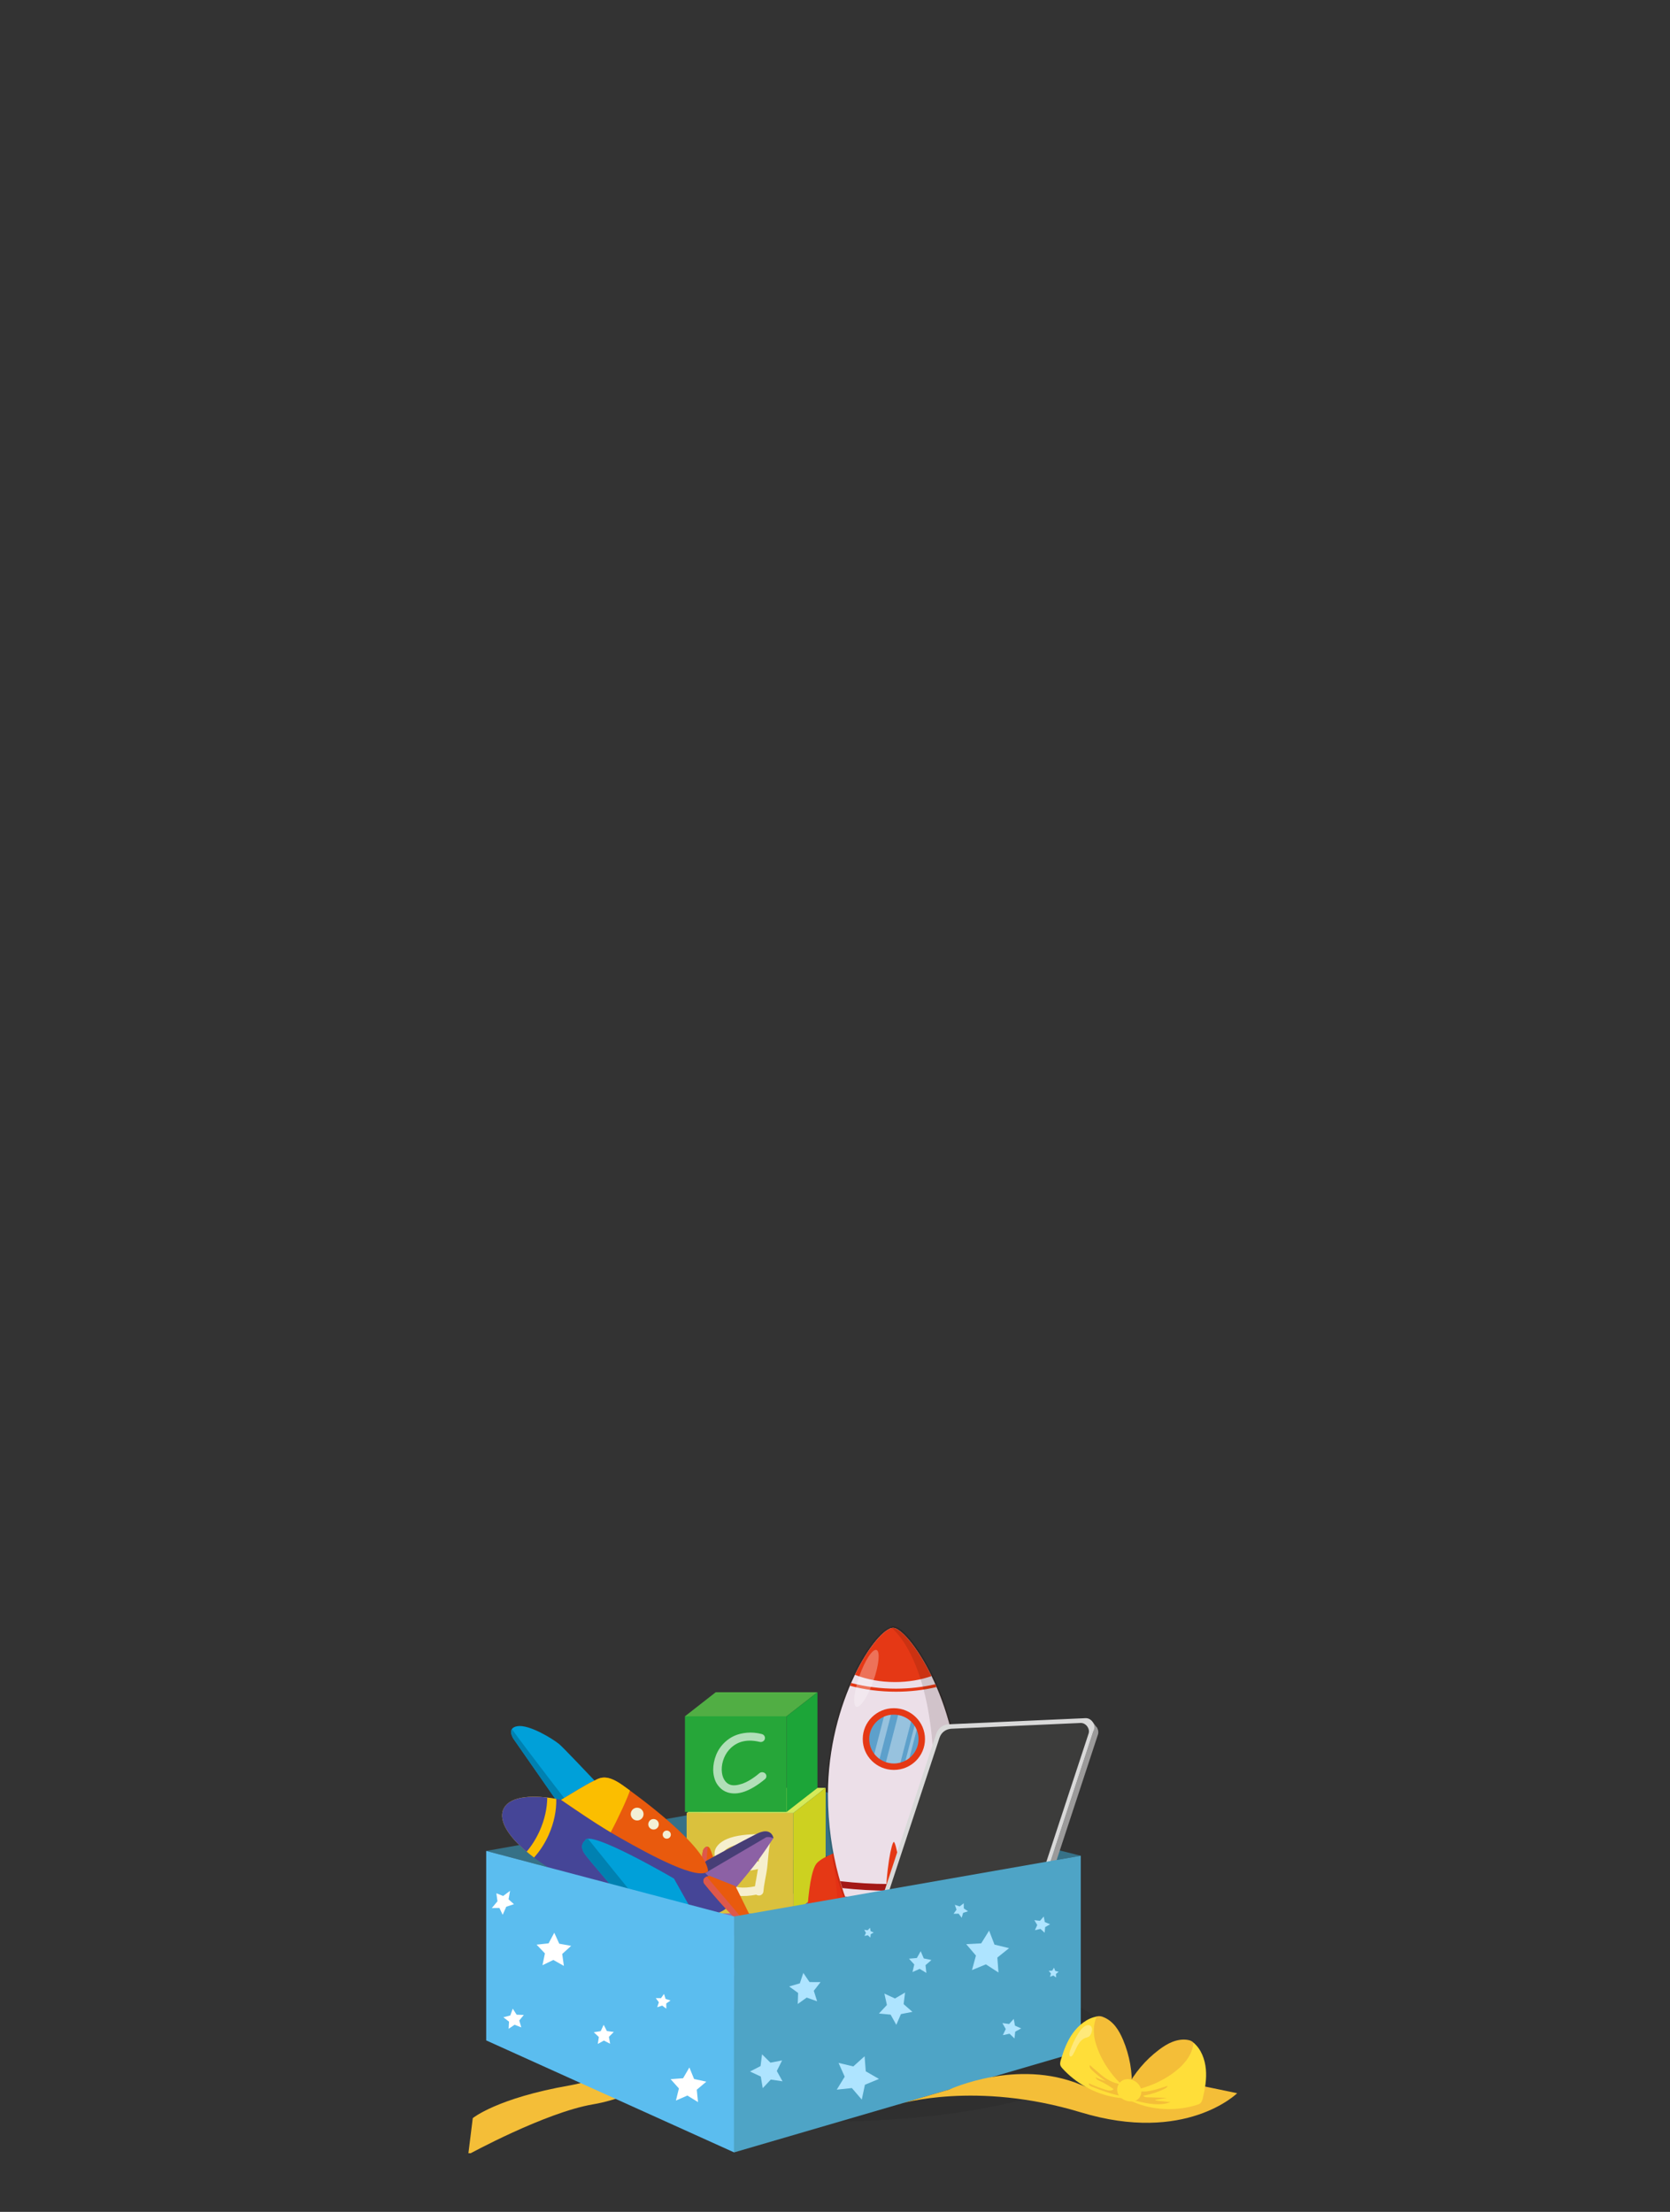 <svg width="370" height="490" viewBox="0 0 370 490" fill="none" xmlns="http://www.w3.org/2000/svg">
<rect x="0" y="0" width="370" height="490" fill="#333333" stroke="none"/>
<ellipse opacity="0.08" cx="183" cy="452.5" rx="63" ry="17.5" fill="black"/>
<g clip-path="url(#clip0_660_24253)">
<path d="M161.758 442.74L149.388 444.897C149.388 444.897 142.445 459.162 126.273 461.978C110.102 464.794 104.745 469.233 104.745 469.233L103.742 477.301C103.742 477.301 120.731 467.995 131.357 466.183C141.983 464.37 153.875 457.383 161.758 442.74Z" fill="#F4BE38"/>
<path d="M206.128 416.945L239.452 411.102L182.23 396.825L107.718 410.04L139.761 418.513L182.23 410.976L206.128 416.945Z" fill="#367187"/>
<path d="M206.129 416.945L182.23 410.976L139.761 418.513L162.644 424.558L206.129 416.945Z" fill="#285869"/>
<path d="M150.909 424.274L157.734 419.188L179.844 419.582L173.019 424.668L150.909 424.274Z" fill="#9A71AE"/>
<path d="M172.6 445.476L179.425 440.39L179.843 419.582L173.019 424.668L172.6 445.476Z" fill="#78559E"/>
<path d="M150.896 424.237L150.48 445.041L172.586 445.433L173.002 424.629L150.896 424.237Z" fill="#8C61A5"/>
<path opacity="0.64" d="M158 441.047C157.899 441.262 157.721 441.417 157.48 441.501C157.239 441.584 156.998 441.584 156.77 441.489C156.541 441.393 156.377 441.226 156.275 441.011C156.186 440.784 156.186 440.557 156.288 440.331C156.757 439.328 157.848 437.203 159.548 433.956C161.121 430.923 161.92 429.383 161.933 429.336C162.009 429.133 162.161 428.966 162.364 428.858C162.681 428.703 162.998 428.703 163.315 428.882C163.455 428.978 163.582 429.097 163.683 429.252C163.734 429.336 163.785 429.455 163.835 429.61C163.911 429.837 164.026 430.171 164.165 430.625C164.406 431.449 164.711 432.547 165.078 433.92C165.903 437.06 166.461 439.328 166.727 440.725C166.766 440.963 166.727 441.178 166.575 441.369C166.423 441.56 166.233 441.68 165.979 441.727C165.725 441.763 165.497 441.727 165.281 441.584C165.078 441.441 164.952 441.262 164.901 441.023C164.774 440.307 164.52 439.197 164.14 437.668C163.176 437.716 161.717 437.657 159.789 437.477C158.926 439.149 158.33 440.343 158 441.035V441.047ZM162.643 431.974C162.529 432.225 162.3 432.666 161.983 433.275C161.653 433.896 160.829 435.472 160.651 435.806C161.945 435.926 162.96 435.973 163.708 435.937C163.569 435.4 162.846 432.654 162.643 431.974Z" fill="white"/>
<path d="M152.127 401.651L159.269 396.064H182.926L175.747 401.651H152.127Z" fill="#D6EA59"/>
<path d="M175.747 423.88L182.926 418.305V396.064L175.747 401.651V423.88Z" fill="#CDD120"/>
<path d="M175.747 401.651H152.127V423.88H175.747V401.651Z" fill="#DAC13D"/>
<path opacity="0.75" d="M169.138 419.033C169.113 419.296 168.998 419.511 168.796 419.678C168.593 419.845 168.352 419.928 168.098 419.917C167.895 419.905 167.717 419.845 167.565 419.726C166.081 420.024 164.749 420.108 163.557 419.964C162.39 419.845 161.502 419.487 160.88 418.914C160.056 418.162 159.776 417.147 160.03 415.846C160.144 415.189 160.55 414.616 161.235 414.151C160.956 414.043 160.69 413.912 160.436 413.78C159.789 413.41 159.269 412.957 158.876 412.408C158.483 411.87 158.292 411.273 158.305 410.641C158.305 409.96 158.559 409.339 159.053 408.778C159.548 408.217 160.233 407.752 161.108 407.382C162.973 406.594 165.624 406.283 169.062 406.319C169.252 406.319 169.417 406.367 169.557 406.45C169.709 406.427 169.861 406.427 170.013 406.45C170.28 406.51 170.483 406.653 170.622 406.868C170.762 407.083 170.812 407.322 170.762 407.573C170.622 408.193 170.495 408.838 170.407 409.519C170.318 410.187 170.229 410.975 170.153 411.882C170.077 412.79 170.013 413.482 169.95 413.959C169.886 414.449 169.734 415.32 169.493 416.574C169.29 417.624 169.176 418.436 169.138 419.033ZM165.053 412.742C165.218 412.706 165.409 412.658 165.612 412.61C165.751 412.587 167.121 412.312 167.273 412.276C167.578 412.217 167.857 412.276 168.111 412.443C168.326 410.342 168.491 408.922 168.631 408.181C165.675 408.146 163.442 408.444 161.92 409.101C160.842 409.554 160.284 410.068 160.271 410.665C160.271 410.903 160.373 411.154 160.563 411.429C160.753 411.703 161.058 411.954 161.464 412.181C162.44 412.73 163.595 412.909 164.939 412.742H165.053ZM167.933 414.031C167.933 414.031 167.819 414.079 167.755 414.103C167.59 414.139 166.157 414.413 166.03 414.437C165.231 414.592 164.584 414.759 164.064 414.926C163.379 415.141 162.859 415.368 162.504 415.595C162.187 415.81 162.009 416.001 161.971 416.192C161.844 416.837 161.946 417.302 162.263 417.577C162.555 417.851 163.062 418.03 163.785 418.114C164.812 418.221 165.979 418.15 167.273 417.875C167.324 417.457 167.413 416.908 167.552 416.252C167.755 415.141 167.882 414.401 167.933 414.031Z" fill="white"/>
<path d="M151.76 380.211L158.571 374.886H181.113L174.275 380.211H151.76Z" fill="#51AE44"/>
<path d="M174.275 401.401L181.112 396.089V374.887L174.275 380.211V401.401Z" fill="#1CA538"/>
<path d="M174.275 380.211H151.759V401.401H174.275V380.211Z" fill="#26A639"/>
<path opacity="0.64" d="M168.77 384.151C169.023 384.21 169.214 384.342 169.353 384.556C169.48 384.771 169.518 384.998 169.455 385.237C169.391 385.476 169.252 385.655 169.023 385.786C168.808 385.905 168.567 385.941 168.313 385.882C165.674 385.261 163.569 385.702 161.958 387.195C161.285 387.827 160.765 388.58 160.41 389.451C160.055 390.334 159.89 391.206 159.903 392.089C159.928 392.949 160.106 393.665 160.448 394.238C160.791 394.823 161.247 395.205 161.806 395.384C162.478 395.599 163.34 395.516 164.431 395.157C165.51 394.787 166.803 394.035 168.237 392.829C168.427 392.662 168.655 392.591 168.922 392.603C169.188 392.627 169.404 392.722 169.569 392.901C169.734 393.08 169.81 393.295 169.797 393.546C169.772 393.785 169.67 393.987 169.467 394.155C166.22 396.829 163.455 397.808 161.184 397.067C160.486 396.841 159.903 396.459 159.408 395.921C158.913 395.384 158.558 394.799 158.355 394.155C158.14 393.51 158.025 392.829 158.013 392.113C158.013 391.003 158.216 389.893 158.66 388.783C159.104 387.684 159.763 386.729 160.638 385.917C161.273 385.32 161.983 384.855 162.77 384.509C163.569 384.162 164.469 383.948 165.497 383.852C166.524 383.757 167.603 383.852 168.77 384.139V384.151Z" fill="white"/>
<path d="M178.539 433.266C178.539 433.266 186.696 423.731 193.203 423.136C193.203 415.675 193.926 408.062 193.926 408.062C193.926 408.062 183.994 409.782 181.064 412.653C178.438 415.233 178.527 433.278 178.527 433.278L178.539 433.266Z" fill="#E53815"/>
<g opacity="0.5">
<path d="M178.539 433.266C178.539 433.266 186.696 423.731 193.203 423.136C193.203 415.675 193.926 408.063 193.926 408.063C193.926 408.063 184.767 407.987 184.501 411.464C184.361 413.235 186.252 420.291 185.046 423.693C184.12 426.285 180.822 428.144 178.628 428.195C178.539 431.116 178.552 433.279 178.552 433.279L178.539 433.266Z" fill="#E42813"/>
</g>
<path d="M217.457 433.202C217.457 433.202 209.275 423.693 202.755 423.111C202.755 415.65 201.994 408.037 201.994 408.037C201.994 408.037 211.939 409.732 214.869 412.59C217.508 415.157 217.457 433.202 217.457 433.202Z" fill="#E53815"/>
<g opacity="0.5">
<path d="M217.457 433.202C217.457 433.202 209.276 423.693 202.755 423.111C202.755 415.65 201.994 408.037 201.994 408.037C201.994 408.037 203.44 418.141 206.371 420.999C207.677 422.276 216.392 427.954 217.153 423.718C217.483 428.599 217.47 433.202 217.47 433.202H217.457Z" fill="#E42813"/>
</g>
<g opacity="0.13">
<path d="M205.33 428.777C210.049 420.999 212.852 409.34 212.84 397.592C212.802 377.042 201.537 360.248 197.897 360.248C193.698 360.248 183.03 376.84 183.068 397.63C183.081 407.127 185.034 416.662 188.408 424.148C189.157 425.805 189.969 427.36 190.857 428.802L190.971 428.979H205.229L205.343 428.777H205.33Z" fill="#1D0403"/>
</g>
<path d="M205 428.587C208.983 422.011 212.472 410.718 212.446 397.579C212.421 376.662 201.119 360.615 197.884 360.627C194.231 360.627 183.41 376.713 183.436 397.629C183.461 410.769 187.14 422.023 191.161 428.587H204.988H205Z" fill="#ECDFE8"/>
<path d="M197.148 418.837C201.436 418.837 205.647 418.546 209.491 418.04C209.643 417.534 209.795 417.016 209.947 416.497C206.002 417.054 201.613 417.357 197.148 417.37C193.304 417.37 189.639 417.142 186.15 416.737C186.302 417.256 186.455 417.762 186.619 418.268C189.981 418.634 193.482 418.849 197.148 418.849V418.837Z" fill="#A31816"/>
<path d="M207.22 373.109C204.442 373.754 201.537 374.083 198.518 374.095C195.093 374.095 191.719 373.665 188.586 372.831C188.497 373.033 188.408 373.248 188.32 373.45C191.529 374.323 195.005 374.766 198.518 374.766C201.626 374.766 204.632 374.411 207.499 373.741C207.41 373.526 207.309 373.324 207.22 373.109Z" fill="#E53815"/>
<path d="M197.326 421.416C201.22 421.416 205.051 421.176 208.603 420.746C208.692 420.481 208.793 420.24 208.882 419.962C205.254 420.417 201.322 420.658 197.326 420.67C193.825 420.67 190.476 420.481 187.254 420.139C187.343 420.405 187.444 420.645 187.546 420.911C190.679 421.227 193.926 421.416 197.326 421.416Z" fill="#A31816"/>
<path d="M198.328 372.628C201.233 372.628 203.973 372.148 206.383 371.313C203.148 364.661 199.495 360.627 197.884 360.627C196.083 360.627 192.544 364.548 189.41 371.022C192.036 372.047 195.081 372.641 198.328 372.628Z" fill="#E53815"/>
<path d="M205.292 429.168H190.843L190.488 428.081H205.736L205.292 429.168Z" fill="#E53815"/>
<path d="M205.837 428.953H190.311V431.483H205.837V428.953Z" fill="#A31816"/>
<path d="M199.876 422.011C199.876 429.902 198.785 436.023 198.074 436.023C197.415 436.023 196.248 429.902 196.235 422.011C196.235 414.12 197.58 408.05 198.036 408.05C198.442 408.05 199.863 414.107 199.876 422.011Z" fill="#E53815"/>
<g opacity="0.13">
<path d="M197.288 360.374C204.062 366.154 208.045 382.378 206.56 401.094C205.508 414.436 201.892 426.07 197.161 433.354C197.478 435.036 197.821 436.023 198.087 436.023C198.467 436.023 198.949 434.277 199.317 431.483H205.85V428.953L205.305 428.928V428.814L205.33 428.764C206.078 427.524 206.763 426.146 207.423 424.73C212.624 427.588 217.47 433.203 217.47 433.203C217.47 433.203 217.355 427.638 217.343 427.322C217.343 427.069 217.152 423.718 217.152 423.718C216.835 418.925 216.188 413.867 214.882 412.59C214.159 411.881 213.017 411.262 211.698 410.705C212.459 406.482 212.852 402.043 212.852 397.579C212.814 377.029 201.55 360.235 197.909 360.235C197.719 360.235 197.516 360.311 197.3 360.374H197.288Z" fill="#1D0403"/>
</g>
<path opacity="0.29" d="M194.193 365.521C195.043 365.825 194.739 368.885 193.508 372.363C192.278 375.84 190.578 378.408 189.728 378.104C188.878 377.801 189.182 374.74 190.413 371.263C191.643 367.785 193.343 365.218 194.193 365.521Z" fill="white"/>
<path d="M204.937 385.262C204.937 389.043 201.841 392.103 198.036 392.091C194.23 392.091 191.135 389.018 191.148 385.249C191.148 381.468 194.243 378.408 198.049 378.42C201.854 378.42 204.949 381.493 204.937 385.262Z" fill="#E53815"/>
<path d="M203.504 385.262C203.504 388.246 201.055 390.674 198.036 390.662C195.017 390.662 192.582 388.234 192.582 385.249C192.582 382.265 195.03 379.837 198.049 379.849C201.068 379.862 203.504 382.277 203.504 385.262Z" fill="#5DA0CB"/>
<path opacity="0.36" d="M195.842 380.304L193.711 388.537C194.041 388.967 194.434 389.334 194.878 389.65L197.402 379.875C196.857 379.938 196.324 380.077 195.842 380.292V380.304ZM202.616 382.303L200.611 390.029C200.916 389.865 201.22 389.675 201.487 389.448L203.098 383.226C202.971 382.897 202.806 382.593 202.616 382.303ZM198.988 379.925L196.286 390.371C196.844 390.56 197.427 390.662 198.049 390.662C198.544 390.662 199.026 390.586 199.495 390.472L201.854 381.379C201.081 380.646 200.104 380.127 199 379.938L198.988 379.925Z" fill="white"/>
<path d="M155.106 413.952C155.106 413.952 155.589 410.651 155.734 410.005C155.879 409.359 156.817 408.522 157.332 409.586C157.842 410.662 159.466 415.893 159.466 415.893L159.27 417.914C159.27 417.914 153.69 417.114 155.106 413.952Z" fill="#E95A0D"/>
<path d="M156.793 409.09C156.337 409.01 155.836 409.559 155.734 410.005C155.589 410.651 155.106 413.952 155.106 413.952C154.493 415.319 155.19 416.246 156.173 416.857L156.793 409.09Z" fill="#DE584B"/>
<path d="M126.036 402.818L113.806 385.264C113.806 385.264 112.076 382.796 114.66 382.4C117.244 382.005 122.35 385.117 123.897 386.382C125.46 387.639 145.903 409.567 145.903 409.567L126.024 402.814L126.036 402.818Z" fill="#00A0D9"/>
<path d="M129.3 403.934C126.527 400.338 116.74 387.67 113.411 383.049C112.853 383.912 113.793 385.259 113.793 385.259L126.023 402.814L129.305 403.922L129.3 403.934Z" fill="#0081B1"/>
<path d="M161.651 421.788C159.587 426.036 146.122 425.573 131.741 419.163C117.36 412.752 109.617 405.113 111.545 400.791C113.47 396.48 124.329 397.131 138.715 403.529C153.096 409.94 163.393 418.191 161.655 421.776L161.651 421.788Z" fill="#454597"/>
<path d="M111.534 400.787C110.346 403.452 112.842 407.38 118.319 411.507C119.59 410.102 120.713 408.392 121.578 406.457C122.774 403.767 123.309 401.007 123.244 398.506C116.95 397.403 112.672 398.224 111.534 400.787Z" fill="#FBBE00"/>
<path d="M111.533 400.787C110.474 403.162 112.36 406.569 116.677 410.209C117.798 408.886 118.79 407.318 119.576 405.57C120.685 403.09 121.222 400.558 121.246 398.222C116.053 397.625 112.543 398.514 111.533 400.787Z" fill="#454597"/>
<path d="M129.604 407.791C129.604 407.791 128.203 408.721 129.571 410.727C130.935 412.745 153.28 438.34 153.28 438.34C153.28 438.34 154.933 440.338 157.988 440.442C162.189 440.572 161.809 438.201 159.18 433.651C157.943 431.504 149.32 416.162 149.32 416.162C149.32 416.162 130.168 404.947 129.604 407.791Z" fill="#00A0D9"/>
<path d="M157.884 440.432C150.722 432.783 135.716 414.136 130.272 407.341C129.886 407.367 129.648 407.512 129.588 407.799C129.588 407.799 128.187 408.729 129.555 410.735C130.919 412.752 153.264 438.347 153.264 438.347C153.264 438.347 154.878 440.305 157.879 440.444L157.884 440.432Z" fill="#0081B1"/>
<path d="M157.969 416.293L163.073 418.146C163.073 418.146 165.098 415.813 167.062 413.311C169.026 410.809 171.349 407.201 171.349 407.201C171.349 407.201 170.948 404.623 167.673 406.263C164.397 407.904 156.736 412.097 156.736 412.097C156.736 412.097 153.63 413.677 157.965 416.305L157.969 416.293Z" fill="#8C61A5"/>
<path d="M167.677 406.252C164.402 407.893 156.74 412.085 156.74 412.085C156.74 412.085 154.684 413.121 156.255 414.93L169.732 407.024C169.732 407.024 170.32 406.801 171.345 407.213C171.349 407.201 171.354 407.189 171.354 407.189C171.354 407.189 170.952 404.611 167.677 406.252Z" fill="#473E76"/>
<path d="M157.193 415.553L162.952 417.836L166.139 424.323C166.139 424.323 166.652 426.659 164.544 426.002C162.435 425.345 156.014 417.271 156.014 417.271C156.014 417.271 155.206 415.93 157.209 415.545L157.193 415.553Z" fill="#E95A0D"/>
<path d="M164.544 426.002C164.88 426.119 165.144 426.131 165.365 426.115L156.565 415.735C155.391 416.249 156.014 417.271 156.014 417.271C156.014 417.271 162.436 425.345 164.544 426.002Z" fill="#DE584B"/>
<path d="M156.891 414.496C156.279 408.829 141.59 398.037 137.808 395.401C133.931 392.692 132.617 394.068 131.196 394.71C130.159 395.177 126.273 397.529 124.307 398.73C128.224 401.4 132.284 404.24 137.405 407.157C144.162 411.008 154.858 416.772 156.879 414.492L156.891 414.496Z" fill="#E95A0D"/>
<path d="M142.461 402.458C142.78 401.744 142.457 400.906 141.741 400.586C141.024 400.267 140.185 400.587 139.866 401.301C139.547 402.015 139.869 402.853 140.586 403.173C141.303 403.492 142.142 403.172 142.461 402.458Z" fill="#F3F0D5"/>
<path d="M145.862 404.609C146.119 404.029 145.864 403.337 145.27 403.076C144.676 402.814 143.994 403.072 143.734 403.664C143.473 404.256 143.732 404.936 144.326 405.197C144.92 405.459 145.601 405.201 145.862 404.609Z" fill="#F3F0D5"/>
<path d="M148.551 406.796C148.75 406.343 148.549 405.804 148.095 405.605C147.64 405.405 147.1 405.605 146.901 406.058C146.702 406.511 146.904 407.05 147.358 407.249C147.812 407.449 148.353 407.249 148.551 406.796Z" fill="#F3F0D5"/>
<path d="M139.564 396.645C138.857 396.13 138.265 395.709 137.825 395.394C133.948 392.684 132.633 394.06 131.213 394.702C130.176 395.17 126.289 397.521 124.323 398.723C127.689 401.012 131.156 403.431 135.301 405.912C136.795 403.139 139.113 398.202 139.564 396.645Z" fill="#FBBE00"/>
<path d="M243.078 382.786L242.105 381.505L241.237 382.729L242.775 384.02L243.078 382.786Z" fill="#9B9A9A"/>
<path d="M191.938 434.376C192.298 434.772 192.796 435.039 193.338 435.013L223.627 433.665C224.953 433.605 226.026 432.792 226.439 431.531L242.391 383.085C242.42 382.995 242.441 382.904 242.453 382.812C242.496 382.492 242.905 382.476 243.078 382.786L243.085 382.798C243.333 383.235 243.424 383.755 243.267 384.235L227.315 432.681C226.902 433.942 225.829 434.755 224.503 434.815L194.214 436.163C193.632 436.191 193.091 435.89 192.728 435.443C192.45 435.102 192.658 435.532 191.938 434.376Z" fill="#9B9A9A"/>
<path d="M242.391 383.085L226.439 431.531C226.026 432.792 224.953 433.605 223.627 433.665L193.338 435.013C192.796 435.039 192.298 434.772 191.938 434.376C191.492 433.886 191.261 433.194 191.468 432.562L207.422 384.109C207.833 382.855 208.906 382.042 210.232 381.983L240.523 380.627C241.165 380.6 241.749 380.977 242.108 381.503C242.425 381.968 242.566 382.549 242.391 383.085Z" fill="#D9D9D9"/>
<path d="M207.031 433.266L208.639 433.19C208.962 433.175 209.31 432.912 209.413 432.605L209.979 430.907C210.138 430.43 209.857 430.059 209.355 430.083L207.749 430.158C207.424 430.173 207.075 430.437 206.972 430.745L206.407 432.441C206.248 432.918 206.529 433.289 207.031 433.266Z" fill="#9B9A9A"/>
<path d="M207.666 433.028L208.292 432.999C208.59 432.985 208.832 432.802 208.926 432.519L209.292 431.423C209.451 430.947 209.17 430.577 208.669 430.6L208.167 430.624C207.843 430.639 207.493 430.903 207.391 431.211L207.054 432.22C206.898 432.688 207.173 433.051 207.666 433.028Z" fill="#606060"/>
<path d="M241.194 384.013L227.116 426.754C226.726 427.945 225.712 428.714 224.459 428.77L195.837 430.044C195.326 430.069 194.855 429.816 194.514 429.442C194.093 428.979 193.875 428.325 194.071 427.728L208.15 384.981C208.539 383.796 209.553 383.028 210.806 382.971L239.429 381.691C240.035 381.665 240.588 382.021 240.927 382.518C241.227 382.957 241.36 383.506 241.194 384.013Z" fill="#3C3C3B"/>
<path d="M208.303 434.731L208.55 435.058L207.425 435.108L207.302 434.944L207.356 434.773L208.303 434.731Z" fill="#D9D9D9"/>
<path d="M208.427 434.894L208.551 435.058L207.425 435.108L207.302 434.944L208.427 434.894Z" fill="#FF5E5E"/>
<path d="M207.357 434.773L207.302 434.944L207.179 434.782L207.357 434.773Z" fill="#282828"/>
<path d="M221.105 434.431C221.173 434.53 221.324 434.606 221.441 434.601C221.559 434.596 221.6 434.511 221.532 434.412C221.465 434.313 221.314 434.237 221.196 434.242C221.079 434.247 221.038 434.332 221.105 434.431Z" fill="#606060"/>
<path d="M220.252 434.469C220.32 434.568 220.47 434.644 220.588 434.639C220.706 434.634 220.747 434.549 220.679 434.45C220.611 434.351 220.461 434.275 220.343 434.28C220.225 434.286 220.184 434.37 220.252 434.469Z" fill="#606060"/>
<path d="M219.398 434.507C219.466 434.607 219.616 434.683 219.734 434.677C219.852 434.672 219.893 434.587 219.825 434.489C219.758 434.389 219.607 434.313 219.489 434.319C219.371 434.324 219.33 434.408 219.398 434.507Z" fill="#606060"/>
<path d="M218.545 434.546C218.612 434.645 218.762 434.72 218.88 434.716C218.998 434.71 219.039 434.626 218.971 434.527C218.904 434.427 218.753 434.351 218.635 434.357C218.518 434.362 218.477 434.447 218.545 434.546Z" fill="#606060"/>
<path d="M217.691 434.584C217.758 434.683 217.909 434.759 218.027 434.754C218.145 434.749 218.185 434.664 218.118 434.565C218.05 434.466 217.9 434.39 217.782 434.395C217.664 434.4 217.623 434.485 217.691 434.584Z" fill="#606060"/>
<path d="M216.837 434.623C216.904 434.721 217.055 434.797 217.173 434.792C217.291 434.787 217.331 434.702 217.264 434.604C217.196 434.504 217.045 434.428 216.928 434.434C216.81 434.439 216.769 434.523 216.837 434.623Z" fill="#606060"/>
<path d="M215.983 434.66C216.051 434.759 216.201 434.835 216.319 434.83C216.437 434.825 216.478 434.74 216.41 434.641C216.343 434.542 216.192 434.466 216.074 434.471C215.956 434.477 215.916 434.561 215.983 434.66Z" fill="#606060"/>
<path d="M215.129 434.698C215.197 434.797 215.347 434.873 215.465 434.868C215.583 434.863 215.624 434.778 215.556 434.679C215.489 434.58 215.338 434.504 215.22 434.51C215.102 434.515 215.062 434.599 215.129 434.698Z" fill="#606060"/>
<path d="M201.137 435.324C201.205 435.424 201.355 435.5 201.473 435.494C201.591 435.489 201.632 435.404 201.564 435.305C201.496 435.207 201.346 435.13 201.228 435.136C201.11 435.141 201.069 435.225 201.137 435.324Z" fill="#606060"/>
<path d="M200.283 435.363C200.351 435.462 200.501 435.538 200.619 435.532C200.737 435.527 200.778 435.443 200.71 435.344C200.643 435.245 200.492 435.168 200.374 435.174C200.256 435.179 200.216 435.264 200.283 435.363Z" fill="#606060"/>
<path d="M199.43 435.401C199.498 435.5 199.648 435.576 199.766 435.571C199.884 435.565 199.925 435.481 199.857 435.382C199.789 435.283 199.639 435.207 199.521 435.212C199.403 435.217 199.362 435.302 199.43 435.401Z" fill="#606060"/>
<path d="M198.576 435.439C198.643 435.538 198.794 435.614 198.912 435.609C199.03 435.604 199.07 435.519 199.003 435.42C198.935 435.321 198.785 435.245 198.667 435.25C198.549 435.255 198.508 435.34 198.576 435.439Z" fill="#606060"/>
<path d="M197.722 435.477C197.79 435.577 197.94 435.652 198.058 435.647C198.176 435.642 198.217 435.557 198.149 435.458C198.081 435.36 197.931 435.283 197.813 435.288C197.695 435.294 197.654 435.378 197.722 435.477Z" fill="#606060"/>
<path d="M196.868 435.516C196.936 435.615 197.087 435.691 197.204 435.685C197.322 435.68 197.363 435.596 197.295 435.496C197.228 435.397 197.077 435.322 196.959 435.327C196.841 435.332 196.801 435.416 196.868 435.516Z" fill="#606060"/>
<path d="M196.014 435.554C196.082 435.653 196.233 435.729 196.351 435.724C196.468 435.718 196.509 435.634 196.441 435.535C196.374 435.436 196.223 435.36 196.105 435.365C195.988 435.37 195.947 435.455 196.014 435.554Z" fill="#606060"/>
<path d="M195.161 435.592C195.228 435.691 195.379 435.768 195.496 435.762C195.615 435.757 195.655 435.672 195.588 435.573C195.52 435.474 195.37 435.398 195.252 435.404C195.134 435.409 195.093 435.493 195.161 435.592Z" fill="#606060"/>
<path d="M107.719 410.04V452.012L162.645 476.824V424.558L107.719 410.04Z" fill="#5BBDEF"/>
<path d="M162.645 424.558L239.452 411.103V454.39L162.645 476.824V424.558Z" fill="#4EA4C6"/>
<path d="M111.372 424.191L110.649 422.674L108.962 422.699L110.217 421.194L109.976 419.424L111.473 420.018L113.008 418.88L112.678 420.764L113.871 421.839L112.171 422.396L111.372 424.191Z" fill="white"/>
<path d="M115.494 449.129L114.01 448.547L112.691 449.445L112.78 447.864L111.524 446.891L113.059 446.486L113.604 444.981L114.467 446.322L116.052 446.372L115.05 447.599L115.494 449.129Z" fill="white"/>
<path d="M124.932 435.509L122.598 434.194L120.187 435.357L120.733 432.74L118.881 430.805L121.545 430.514L122.801 428.162L123.904 430.59L126.543 431.07L124.564 432.866L124.932 435.509Z" fill="white"/>
<path d="M135.182 452.758L133.799 452.05L132.442 452.796L132.683 451.266L131.554 450.204L133.089 449.964L133.748 448.56L134.459 449.938L135.993 450.141L134.903 451.228L135.182 452.758Z" fill="white"/>
<path d="M147.626 444.981L146.7 444.298L145.609 444.665L145.977 443.565L145.292 442.642L146.446 442.654L147.118 441.719L147.461 442.819L148.564 443.173L147.613 443.83L147.626 444.981Z" fill="white"/>
<path d="M154.653 465.683L152.293 464.228L149.756 465.341L150.416 462.66L148.577 460.599L151.342 460.397L152.737 458.006L153.777 460.561L156.492 461.155L154.374 462.938L154.653 465.683Z" fill="white"/>
<path d="M173.376 461.079L170.776 460.687L168.987 462.597L168.556 460.017L166.171 458.904L168.505 457.703L168.835 455.098L170.7 456.944L173.275 456.451L172.108 458.79L173.376 461.079Z" fill="#AEE4FF"/>
<path d="M181.038 443.35L178.729 442.528L176.75 443.944L176.827 441.503L174.848 440.062L177.207 439.379L177.981 437.065L179.351 439.088L181.799 439.101L180.302 441.023L181.038 443.35Z" fill="#AEE4FF"/>
<path d="M231.448 428.162L230.522 427.315L229.292 427.593L229.812 426.455L229.165 425.38L230.421 425.519L231.245 424.571L231.486 425.797L232.653 426.29L231.563 426.91L231.448 428.162Z" fill="#AEE4FF"/>
<path d="M213.067 424.849L212.395 423.938L211.266 423.963L211.926 423.053L211.545 421.978L212.623 422.332L213.524 421.637L213.537 422.775L214.475 423.407L213.385 423.761L213.067 424.849Z" fill="#AEE4FF"/>
<path d="M198.581 448.56L197.326 446.309L194.738 446.056L196.501 444.172L195.943 441.643L198.29 442.73L200.522 441.415L200.205 443.982L202.158 445.689L199.609 446.182L198.581 448.56Z" fill="#AEE4FF"/>
<path d="M205.241 437.065L203.757 436.167L202.171 436.875L202.564 435.193L201.397 433.916L203.135 433.764L203.985 432.259L204.67 433.853L206.37 434.207L205.051 435.345L205.241 437.065Z" fill="#AEE4FF"/>
<path d="M224.763 451.582L223.672 450.533L222.188 450.849L222.835 449.496L222.086 448.181L223.583 448.383L224.598 447.257L224.877 448.75L226.247 449.357L224.928 450.078L224.763 451.582Z" fill="#AEE4FF"/>
<path d="M233.998 438.064L233.351 437.634L232.64 437.925L232.843 437.179L232.349 436.597L233.122 436.559L233.528 435.901L233.795 436.622L234.543 436.812L233.947 437.292L233.998 438.064Z" fill="#AEE4FF"/>
<path d="M192.835 429.237L192.277 428.718L191.529 428.87L191.859 428.187L191.478 427.517L192.239 427.618L192.759 427.062L192.886 427.808L193.584 428.124L192.911 428.478L192.835 429.237Z" fill="#AEE4FF"/>
<path d="M190.933 465.126L188.738 462.572L185.389 462.926L187.152 460.055L185.782 456.995L189.055 457.779L191.554 455.528L191.82 458.867L194.738 460.548L191.63 461.838L190.933 465.126Z" fill="#AEE4FF"/>
<path d="M199.317 466.113L210.315 462.9C210.315 462.9 225.321 455.933 239.452 461.838C253.596 467.757 264.036 461.623 264.036 461.623L274.108 463.71C274.108 463.71 262.704 475.003 239.44 467.946C216.175 460.89 199.304 466.1 199.304 466.1L199.317 466.113Z" fill="#F4BE38"/>
<path d="M221.223 436.976L218.433 435.168L215.35 436.433L216.226 433.221L214.069 430.691L217.393 430.514L219.143 427.694L220.335 430.792L223.57 431.577L220.97 433.663L221.223 436.976Z" fill="#AEE4FF"/>
<path d="M263.221 451.919C262.079 451.704 260.874 451.906 259.796 452.323C258.705 452.741 257.716 453.386 256.79 454.081C253.796 456.332 251.31 459.266 249.597 462.604C249.407 462.971 249.217 463.376 249.268 463.793C249.356 464.565 250.206 465.007 250.98 465.172C252.452 465.488 253.999 465.273 255.42 464.78C256.841 464.286 258.147 463.515 259.403 462.693C260.811 461.77 262.194 460.745 263.323 459.494C263.868 458.887 264.35 458.229 264.616 457.47C264.807 456.926 264.883 456.345 264.921 455.776C265.048 454.157 265.251 452.285 263.221 451.919Z" fill="#F4BE38"/>
<path d="M261.914 457.508C263.259 456.18 264.261 454.41 264.439 452.538C266.139 453.929 266.976 456.256 267.166 458.393C267.369 460.518 267.001 462.655 266.506 464.742C266.392 465.222 266.24 465.741 265.847 466.019C265.682 466.133 265.492 466.196 265.301 466.259C261.052 467.625 256.346 467.562 252.147 466.069C251.475 465.829 250.815 465.564 250.194 465.21C249.813 464.995 249.445 464.742 249.28 464.35C248.811 463.237 250.257 463.237 250.929 463.11C251.919 462.908 252.895 462.655 253.847 462.339C255.762 461.707 257.602 460.821 259.276 459.696C260.215 459.051 261.115 458.33 261.927 457.533L261.914 457.508Z" fill="#FFDE39"/>
<path d="M244.346 446.81C245.437 447.202 246.375 447.96 247.111 448.871C247.834 449.781 248.367 450.818 248.823 451.893C250.282 455.346 250.942 459.127 250.752 462.857C250.726 463.275 250.688 463.717 250.434 464.046C249.965 464.666 249.001 464.628 248.265 464.388C246.832 463.92 245.601 462.971 244.625 461.833C243.648 460.695 242.9 459.38 242.227 458.039C241.466 456.534 240.794 454.966 240.451 453.31C240.286 452.526 240.198 451.704 240.35 450.907C240.464 450.338 240.68 449.807 240.933 449.288C241.644 447.821 242.405 446.101 244.346 446.797V446.81Z" fill="#F4BE38"/>
<path d="M242.671 452.298C242.176 450.477 242.189 448.441 242.988 446.734C240.819 447.088 238.929 448.694 237.686 450.426C236.443 452.171 235.682 454.195 235.06 456.243C234.921 456.711 234.781 457.242 234.997 457.685C235.086 457.862 235.212 458.014 235.339 458.165C238.32 461.479 242.43 463.768 246.819 464.577C247.517 464.703 248.227 464.805 248.938 464.817C249.369 464.817 249.826 464.792 250.168 464.526C251.132 463.793 249.876 463.085 249.369 462.629C248.62 461.959 247.91 461.251 247.238 460.505C245.906 459 244.751 457.318 243.876 455.497C243.382 454.473 242.976 453.398 242.671 452.298Z" fill="#FFDE39"/>
<path d="M257.411 462.478C257.83 462.351 258.261 462.212 258.68 462.086C258.629 462.389 258.325 462.579 258.046 462.718C256.549 463.464 254.938 463.983 253.289 464.261C253.466 464.565 253.872 464.602 254.215 464.615C255.661 464.653 257.094 464.704 258.54 464.742C257.652 464.893 256.777 465.045 255.889 465.197C256.156 465.361 256.473 465.399 256.777 465.424C257.627 465.513 258.49 465.602 259.339 465.69C258.122 466.145 256.79 466.234 255.509 466.12C254.215 466.006 252.946 465.703 251.69 465.399C251.31 465.311 250.904 465.197 250.65 464.893C250.536 464.754 250.46 464.577 250.485 464.413C250.536 464.122 250.841 463.958 251.107 463.844C251.5 463.667 251.893 463.414 252.325 463.363C252.896 463.3 253.492 463.388 254.075 463.313C255.217 463.161 256.333 462.832 257.424 462.491L257.411 462.478Z" fill="#F4BE38"/>
<path d="M245.284 460.606C244.346 460.025 243.521 459.291 242.697 458.57C242.291 458.204 241.872 457.85 241.466 457.483C241.289 457.875 241.606 458.292 241.923 458.596C242.849 459.493 243.851 460.29 244.942 460.986C244.181 460.809 243.445 460.543 242.747 460.189C242.849 460.606 243.293 460.834 243.686 461.011C244.752 461.504 245.779 462.111 246.73 462.819C246.312 463.262 245.589 463.136 245.018 462.958C243.737 462.566 242.481 462.099 241.276 461.529C241.124 461.833 241.504 462.111 241.821 462.238C243.902 463.034 245.995 463.844 248.189 464.286C248.646 464.375 249.217 464.413 249.483 464.021C249.724 463.679 249.546 463.199 249.318 462.857C248.9 462.225 248.443 461.77 247.707 461.605C246.845 461.416 246.058 461.074 245.31 460.606H245.284Z" fill="#F4BE38"/>
<path d="M247.961 461.529C247.326 462.389 247.377 463.692 248.087 464.489C248.354 464.779 248.684 464.994 249.026 465.171C250.041 465.665 251.386 465.728 252.21 464.969C252.844 464.375 253.035 463.376 252.73 462.566C252.045 460.695 249.28 459.759 247.948 461.542L247.961 461.529Z" fill="#FFDE39"/>
<path opacity="0.33" d="M238.726 450.768C238.079 451.855 237.534 453.019 237.115 454.207C236.989 454.561 236.874 454.928 236.951 455.295C236.976 455.409 237.027 455.523 237.128 455.573C237.318 455.662 237.521 455.472 237.648 455.282C238.079 454.612 238.359 453.841 238.752 453.145C239.145 452.437 239.678 451.767 240.426 451.489C240.718 451.375 241.035 451.324 241.289 451.147C241.948 450.679 242.354 448.795 241.251 448.643C240.147 448.491 239.196 449.984 238.726 450.768Z" fill="white"/>
</g>
<defs>
<clipPath id="clip0_660_24253">
<rect width="180" height="117" fill="white" transform="translate(95 360)"/>
</clipPath>
</defs>
</svg>
